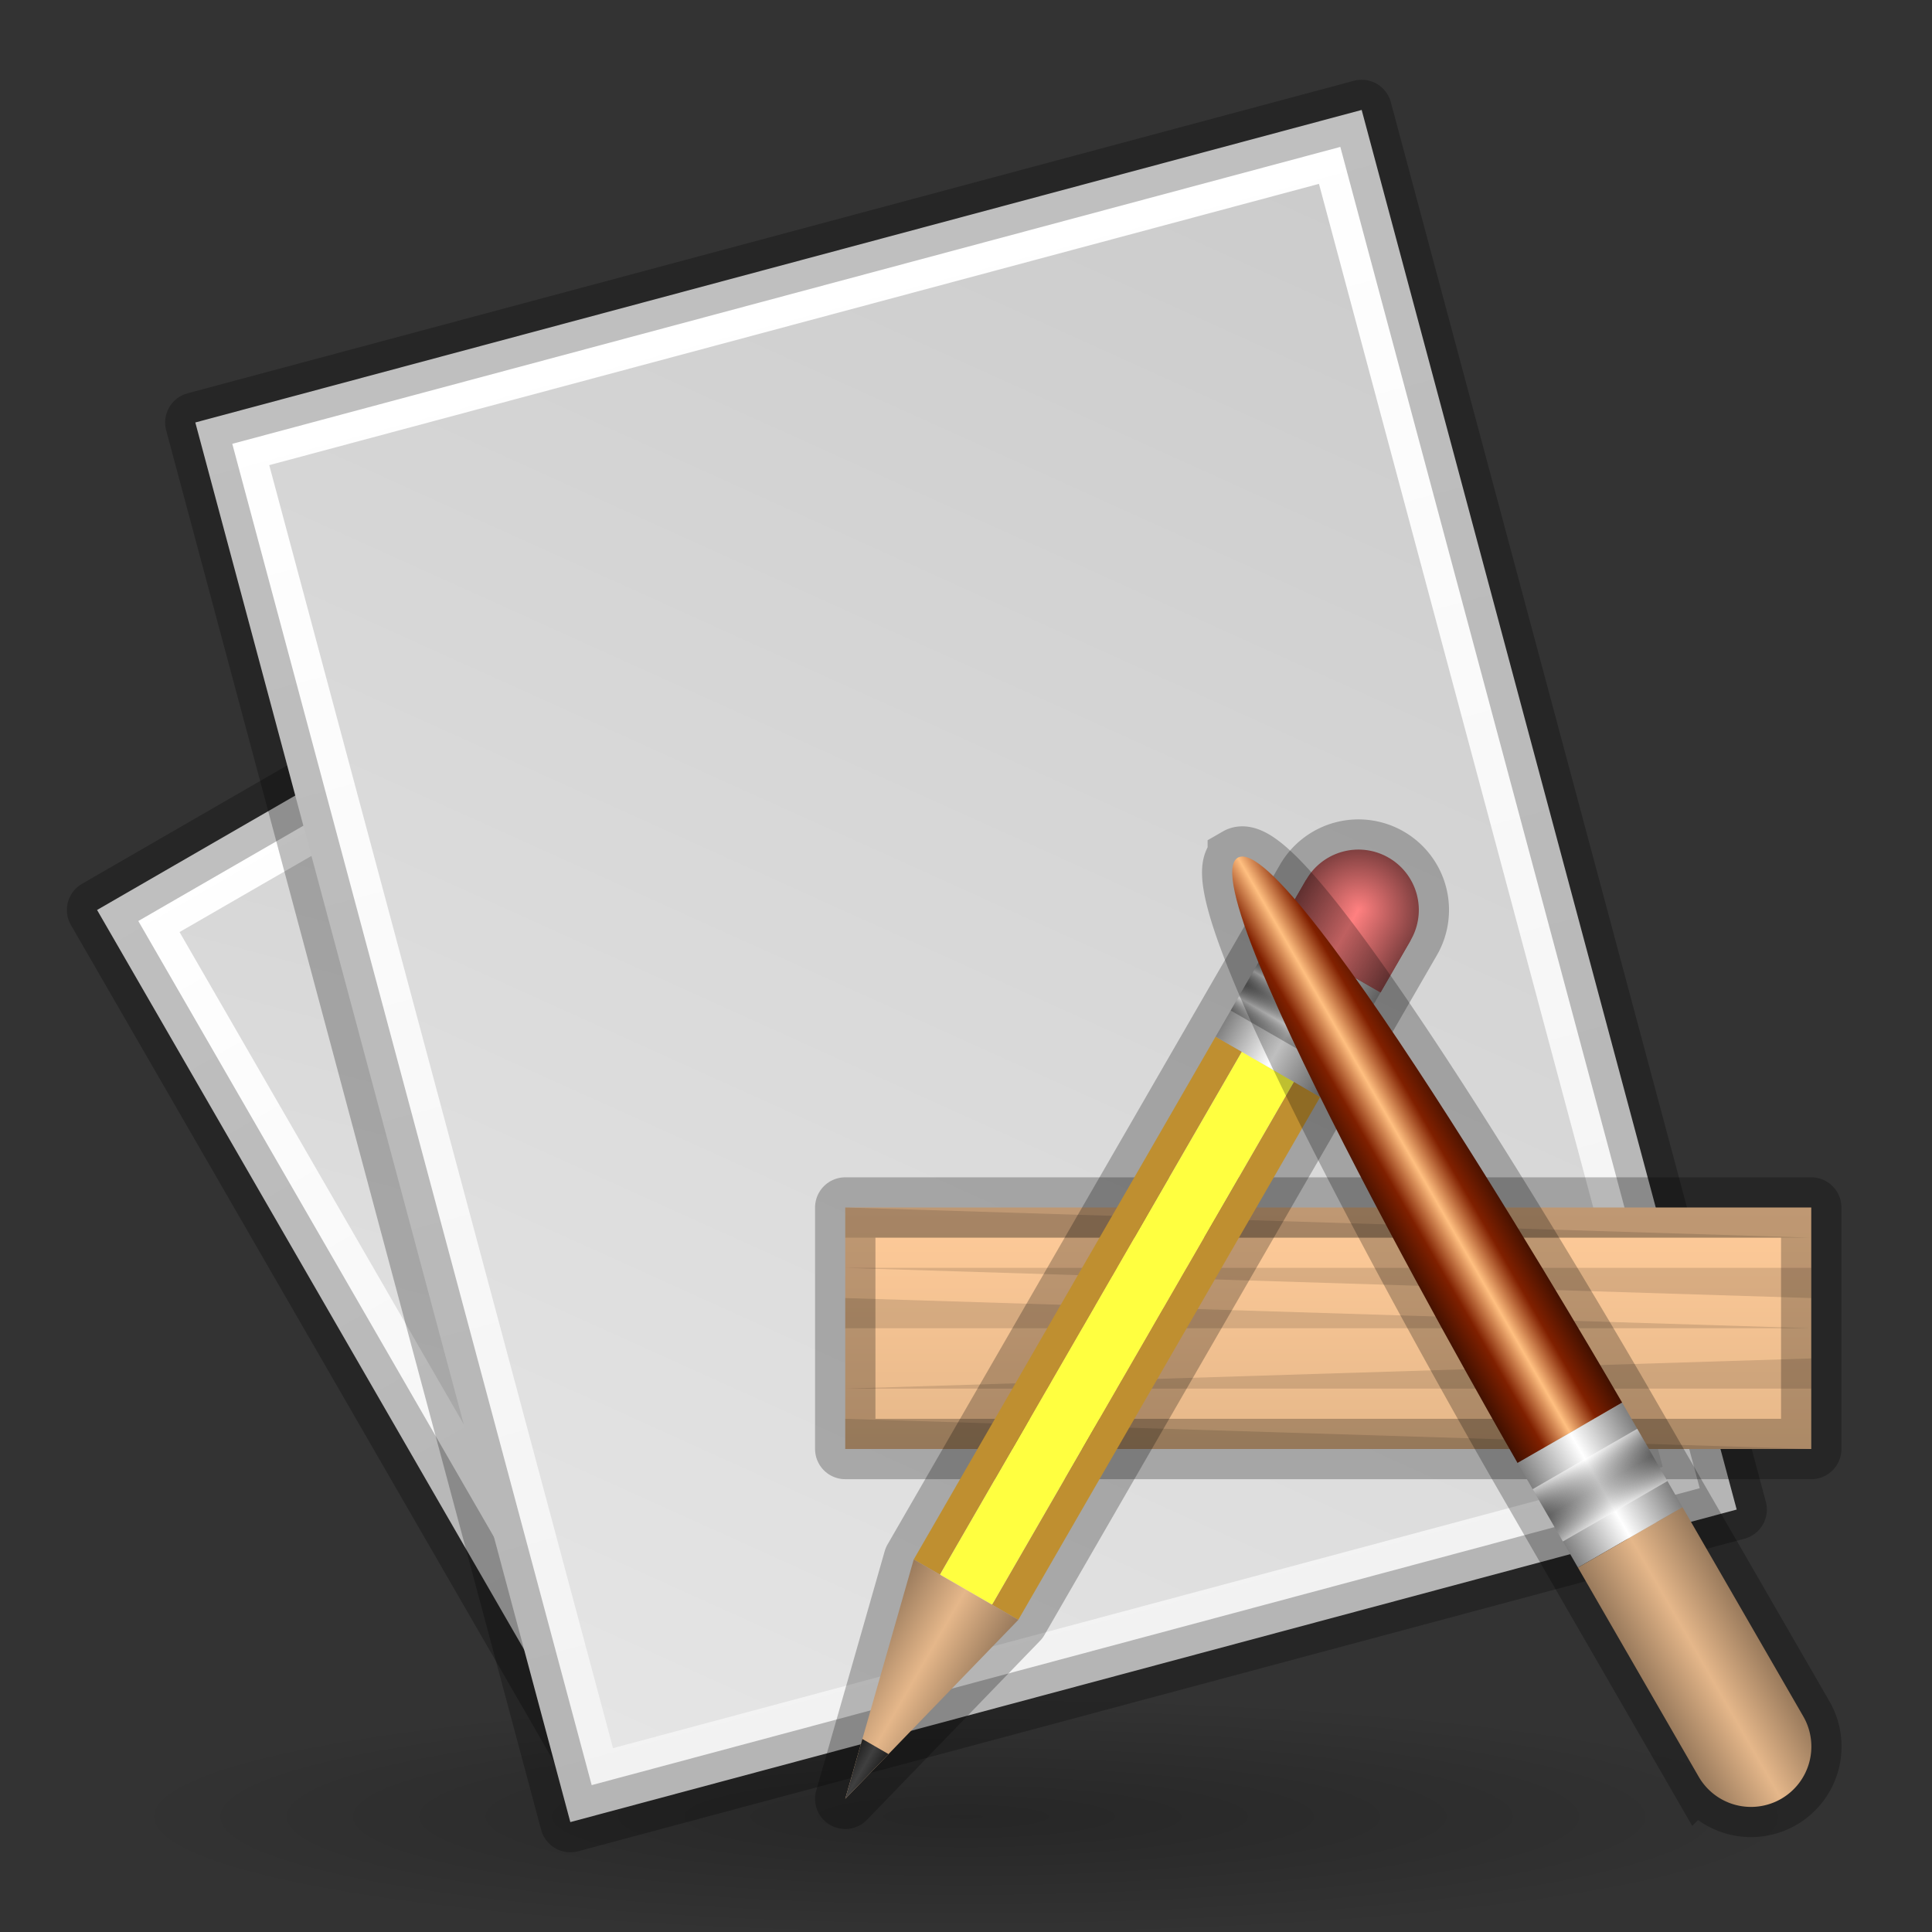 <?xml version="1.0" encoding="UTF-8" standalone="no"?>
<!-- Created with Inkscape (http://www.inkscape.org/) -->

<svg
   xmlns:dc="http://purl.org/dc/elements/1.1/"
   xmlns:cc="http://creativecommons.org/ns#"
   xmlns:rdf="http://www.w3.org/1999/02/22-rdf-syntax-ns#"
   xmlns:svg="http://www.w3.org/2000/svg"
   xmlns="http://www.w3.org/2000/svg"
   xmlns:xlink="http://www.w3.org/1999/xlink"
   xmlns:sodipodi="http://sodipodi.sourceforge.net/DTD/sodipodi-0.dtd"
   xmlns:inkscape="http://www.inkscape.org/namespaces/inkscape"
   width="64"
   height="64"
   viewBox="0 0 64 64"
   version="1.1"
   id="svg8"
   inkscape:version="0.92.4 (5da689c313, 2019-01-14)"
   sodipodi:docname="Generic Application.svg">
  <rect x="0" y="0" width="64" height="64" fill="#333333" stroke="none"/>
  <defs
     id="defs2">
    <linearGradient
       inkscape:collect="always"
       id="linearGradient942">
      <stop
         style="stop-color:#ffffff;stop-opacity:1;"
         offset="0"
         id="stop938" />
      <stop
         style="stop-color:#f2f2f2;stop-opacity:1"
         offset="1"
         id="stop940" />
    </linearGradient>
    <linearGradient
       id="linearGradient1315"
       inkscape:collect="always">
      <stop
         id="stop1309"
         offset="0"
         style="stop-color:#ffffff;stop-opacity:1" />
      <stop
         style="stop-color:#000000;stop-opacity:0.5"
         offset="0.5"
         id="stop1311" />
      <stop
         id="stop1313"
         offset="1"
         style="stop-color:#ffffff;stop-opacity:1" />
    </linearGradient>
    <linearGradient
       id="890"
       inkscape:collect="always">
      <stop
         id="stop1178"
         offset="0"
         style="stop-color:#804040;stop-opacity:1" />
      <stop
         style="stop-color:#ff8080;stop-opacity:1"
         offset="0.5"
         id="stop1184" />
      <stop
         id="stop1180"
         offset="1"
         style="stop-color:#804040;stop-opacity:1" />
    </linearGradient>
    <linearGradient
       inkscape:collect="always"
       id="linearGradient1166">
      <stop
         style="stop-color:#000000;stop-opacity:0.5"
         offset="0"
         id="stop1160" />
      <stop
         id="stop1162"
         offset="0.5"
         style="stop-color:#ffffff;stop-opacity:1" />
      <stop
         style="stop-color:#000000;stop-opacity:0.502"
         offset="1"
         id="stop1164" />
    </linearGradient>
    <linearGradient
       inkscape:collect="always"
       id="linearGradient1047">
      <stop
         style="stop-color:#000000;stop-opacity:1"
         offset="0"
         id="stop1043" />
      <stop
         id="stop1051"
         offset="0.5"
         style="stop-color:#404040;stop-opacity:1" />
      <stop
         style="stop-color:#000000;stop-opacity:1"
         offset="1"
         id="stop1045" />
    </linearGradient>
    <linearGradient
       inkscape:collect="always"
       id="linearGradient1279">
      <stop
         style="stop-color:#401000;stop-opacity:1"
         offset="0"
         id="stop1275" />
      <stop
         id="stop1285"
         offset="0.25"
         style="stop-color:#802000;stop-opacity:1" />
      <stop
         id="stop1283"
         offset="0.5"
         style="stop-color:#ffbf80;stop-opacity:1" />
      <stop
         style="stop-color:#802000;stop-opacity:1"
         offset="0.75"
         id="stop1287" />
      <stop
         style="stop-color:#401000;stop-opacity:1"
         offset="1"
         id="stop1277" />
    </linearGradient>
    <linearGradient
       inkscape:collect="always"
       id="linearGradient1181">
      <stop
         style="stop-color:#808080;stop-opacity:1"
         offset="0"
         id="stop1177" />
      <stop
         id="stop1185"
         offset="0.5"
         style="stop-color:#ffffff;stop-opacity:1" />
      <stop
         style="stop-color:#808080;stop-opacity:1"
         offset="1"
         id="stop1179" />
    </linearGradient>
    <linearGradient
       inkscape:collect="always"
       id="linearGradient1161">
      <stop
         style="stop-color:#ff8080;stop-opacity:1"
         offset="0"
         id="stop1157" />
      <stop
         style="stop-color:#804040;stop-opacity:1"
         offset="1"
         id="stop1159" />
    </linearGradient>
    <linearGradient
       id="linearGradient1150"
       inkscape:collect="always">
      <stop
         id="stop1144"
         offset="0"
         style="stop-color:#997a5c;stop-opacity:1" />
      <stop
         style="stop-color:#e5b78a;stop-opacity:1"
         offset="0.5"
         id="stop1146" />
      <stop
         id="stop1148"
         offset="1"
         style="stop-color:#997a5c;stop-opacity:1" />
    </linearGradient>
    <linearGradient
       inkscape:collect="always"
       id="linearGradient1091">
      <stop
         style="stop-color:#ffcb99;stop-opacity:1"
         offset="0"
         id="stop1087" />
      <stop
         style="stop-color:#e5b789;stop-opacity:1"
         offset="1"
         id="stop1089" />
    </linearGradient>
    <linearGradient
       inkscape:collect="always"
       id="linearGradient1079">
      <stop
         style="stop-color:#cccccc;stop-opacity:1"
         offset="0"
         id="stop1075" />
      <stop
         style="stop-color:#e5e5e5;stop-opacity:1"
         offset="1"
         id="stop1077" />
    </linearGradient>
    <linearGradient
       inkscape:collect="always"
       id="linearGradient3030">
      <stop
         style="stop-color:#000000;stop-opacity:1;"
         offset="0"
         id="stop3026" />
      <stop
         style="stop-color:#000000;stop-opacity:0;"
         offset="1"
         id="stop3028" />
    </linearGradient>
    <linearGradient
       inkscape:collect="always"
       xlink:href="#linearGradient1091"
       id="linearGradient1093"
       x1="44"
       y1="1346"
       x2="44"
       y2="1350"
       gradientUnits="userSpaceOnUse"
       gradientTransform="matrix(2,0,0,2,-44,-1359.917)" />
    <linearGradient
       inkscape:collect="always"
       xlink:href="#linearGradient1181"
       id="linearGradient1029"
       x1="82"
       y1="1324"
       x2="86"
       y2="1324"
       gradientUnits="userSpaceOnUse" />
    <linearGradient
       inkscape:collect="always"
       xlink:href="#linearGradient1150"
       id="linearGradient1039"
       x1="82"
       y1="1350"
       x2="86"
       y2="1350"
       gradientUnits="userSpaceOnUse" />
    <linearGradient
       inkscape:collect="always"
       xlink:href="#linearGradient1047"
       id="linearGradient1049"
       x1="83"
       y1="1353"
       x2="85"
       y2="1353"
       gradientUnits="userSpaceOnUse" />
    <clipPath
       clipPathUnits="userSpaceOnUse"
       id="clipPath1055">
      <path
         inkscape:connector-curvature="0"
         id="path1057"
         d="m 82,1346 2,8 2,-8 z"
         style="fill:#000000;fill-opacity:1;stroke:none;stroke-width:1px;stroke-linecap:butt;stroke-linejoin:miter;stroke-opacity:1" />
    </clipPath>
    <radialGradient
       inkscape:collect="always"
       xlink:href="#linearGradient1161"
       id="radialGradient1070"
       cx="84"
       cy="28"
       fx="84"
       fy="28"
       r="2"
       gradientUnits="userSpaceOnUse"
       gradientTransform="translate(0,1292)" />
    <linearGradient
       inkscape:collect="always"
       xlink:href="#linearGradient1166"
       id="linearGradient1143"
       x1="84"
       y1="1323"
       x2="84"
       y2="1324"
       gradientUnits="userSpaceOnUse" />
    <linearGradient
       inkscape:collect="always"
       xlink:href="#linearGradient1166"
       id="linearGradient1149"
       gradientUnits="userSpaceOnUse"
       x1="84"
       y1="1323"
       x2="84"
       y2="1324"
       gradientTransform="translate(0,1)" />
    <linearGradient
       inkscape:collect="always"
       xlink:href="#890"
       id="linearGradient1176"
       x1="82"
       y1="1321.5"
       x2="86"
       y2="1321.5"
       gradientUnits="userSpaceOnUse"
       gradientTransform="matrix(1,0,0,2,0,-1322)" />
    <linearGradient
       inkscape:collect="always"
       xlink:href="#linearGradient1279"
       id="linearGradient1228"
       x1="82"
       y1="1329"
       x2="86"
       y2="1329"
       gradientUnits="userSpaceOnUse" />
    <linearGradient
       inkscape:collect="always"
       xlink:href="#linearGradient1181"
       id="linearGradient1238"
       x1="82"
       y1="1342"
       x2="86"
       y2="1342"
       gradientUnits="userSpaceOnUse" />
    <linearGradient
       inkscape:collect="always"
       xlink:href="#linearGradient1150"
       id="linearGradient1252"
       x1="82"
       y1="57"
       x2="86"
       y2="57"
       gradientUnits="userSpaceOnUse" />
    <linearGradient
       gradientTransform="matrix(1,0,0,2,2.046576e-5,-1305)"
       inkscape:collect="always"
       xlink:href="#linearGradient1315"
       id="linearGradient1143-7"
       x1="84"
       y1="1323"
       x2="84"
       y2="1324"
       gradientUnits="userSpaceOnUse" />
    <radialGradient
       inkscape:collect="always"
       xlink:href="#linearGradient3030"
       id="radialGradient3032-6-1-2"
       cx="512"
       cy="1240"
       fx="512"
       fy="1240"
       r="28"
       gradientTransform="matrix(1,0,0,0.143,-480,1174.857)"
       gradientUnits="userSpaceOnUse" />
    <linearGradient
       gradientUnits="userSpaceOnUse"
       y2="1348"
       x2="32"
       y1="1300"
       x1="32"
       id="linearGradient5094"
       xlink:href="#linearGradient942"
       inkscape:collect="always"
       gradientTransform="rotate(-15,32,1324)" />
    <linearGradient
       inkscape:collect="always"
       xlink:href="#linearGradient1079"
       id="linearGradient1292"
       x1="50"
       y1="1302"
       x2="14"
       y2="1346"
       gradientUnits="userSpaceOnUse"
       gradientTransform="translate(-343.767,-36.832)" />
    <linearGradient
       inkscape:collect="always"
       xlink:href="#linearGradient1079"
       id="linearGradient1302"
       x1="39.072"
       y1="1314"
       x2="11.072"
       y2="1342"
       gradientUnits="userSpaceOnUse"
       gradientTransform="translate(-667.359,-165.382)" />
    <linearGradient
       inkscape:collect="always"
       xlink:href="#linearGradient942"
       id="linearGradient1382"
       x1="-642.287"
       y1="1146.618"
       x2="-642.287"
       y2="1178.618"
       gradientUnits="userSpaceOnUse" />
  </defs>
  <sodipodi:namedview
     id="base"
     pagecolor="#ffffff"
     bordercolor="#666666"
     borderopacity="1.0"
     inkscape:pageopacity="0.0"
     inkscape:pageshadow="2"
     inkscape:zoom="1"
     inkscape:cx="-110.67651"
     inkscape:cy="22.570732"
     inkscape:document-units="px"
     inkscape:current-layer="layer1"
     showgrid="false"
     units="px"
     inkscape:window-width="1366"
     inkscape:window-height="706"
     inkscape:window-x="-8"
     inkscape:window-y="-8"
     inkscape:window-maximized="1"
     inkscape:pagecheckerboard="true"
     inkscape:snap-bbox="true"
     inkscape:bbox-paths="true"
     inkscape:bbox-nodes="true"
     inkscape:snap-bbox-edge-midpoints="true"
     inkscape:snap-bbox-midpoints="true"
     inkscape:object-paths="true"
     inkscape:snap-intersection-paths="true"
     inkscape:snap-smooth-nodes="true"
     inkscape:snap-midpoints="true"
     inkscape:snap-object-midpoints="true"
     inkscape:snap-center="true"
     inkscape:snap-text-baseline="true"
     inkscape:snap-page="true"
     showguides="false">
    <inkscape:grid
       type="xygrid"
       id="grid3713"
       empspacing="4" />
  </sodipodi:namedview>
  <g
     inkscape:label="Layer 1"
     inkscape:groupmode="layer"
     id="layer1"
     transform="translate(0,-1292)">
    <g
       id="g5392"
       style="fill:none;stroke:#000000;stroke-width:0.125;stroke-miterlimit:4;stroke-dasharray:none;stroke-opacity:1"
       transform="rotate(-15,-271.83,1284)">
      <path
         inkscape:connector-curvature="0"
         id="path5290"
         d="m 0,1292 v 64"
         style="fill:none;stroke:#000000;stroke-width:0.125;stroke-linecap:butt;stroke-linejoin:miter;stroke-miterlimit:4;stroke-dasharray:none;stroke-opacity:1" />
      <path
         style="fill:none;stroke:#000000;stroke-width:0.125;stroke-linecap:butt;stroke-linejoin:miter;stroke-miterlimit:4;stroke-dasharray:none;stroke-opacity:1"
         d="m 4,1292 v 64"
         id="path5292"
         inkscape:connector-curvature="0" />
      <path
         inkscape:connector-curvature="0"
         id="path5294"
         d="m 8,1292 v 64"
         style="fill:none;stroke:#000000;stroke-width:0.125;stroke-linecap:butt;stroke-linejoin:miter;stroke-miterlimit:4;stroke-dasharray:none;stroke-opacity:1" />
      <path
         style="fill:none;stroke:#000000;stroke-width:0.125;stroke-linecap:butt;stroke-linejoin:miter;stroke-miterlimit:4;stroke-dasharray:none;stroke-opacity:1"
         d="m 12,1292 v 64"
         id="path5296"
         inkscape:connector-curvature="0" />
      <path
         inkscape:connector-curvature="0"
         id="path5298"
         d="m 16,1292 v 64"
         style="fill:none;stroke:#000000;stroke-width:0.125;stroke-linecap:butt;stroke-linejoin:miter;stroke-miterlimit:4;stroke-dasharray:none;stroke-opacity:1" />
      <path
         style="fill:none;stroke:#000000;stroke-width:0.125;stroke-linecap:butt;stroke-linejoin:miter;stroke-miterlimit:4;stroke-dasharray:none;stroke-opacity:1"
         d="m 20,1292 v 64"
         id="path5300"
         inkscape:connector-curvature="0" />
      <path
         inkscape:connector-curvature="0"
         id="path5302"
         d="m 24,1292 v 64"
         style="fill:none;stroke:#000000;stroke-width:0.125;stroke-linecap:butt;stroke-linejoin:miter;stroke-miterlimit:4;stroke-dasharray:none;stroke-opacity:1" />
      <path
         style="fill:none;stroke:#000000;stroke-width:0.125;stroke-linecap:butt;stroke-linejoin:miter;stroke-miterlimit:4;stroke-dasharray:none;stroke-opacity:1"
         d="m 28,1292 v 64"
         id="path5304"
         inkscape:connector-curvature="0" />
      <path
         inkscape:connector-curvature="0"
         id="path5306"
         d="m 32,1292 v 64"
         style="fill:none;stroke:#000000;stroke-width:0.125;stroke-linecap:butt;stroke-linejoin:miter;stroke-miterlimit:4;stroke-dasharray:none;stroke-opacity:1" />
      <path
         style="fill:none;stroke:#000000;stroke-width:0.125;stroke-linecap:butt;stroke-linejoin:miter;stroke-miterlimit:4;stroke-dasharray:none;stroke-opacity:1"
         d="m 36,1292 v 64"
         id="path5308"
         inkscape:connector-curvature="0" />
      <path
         inkscape:connector-curvature="0"
         id="path5310"
         d="m 40,1292 v 64"
         style="fill:none;stroke:#000000;stroke-width:0.125;stroke-linecap:butt;stroke-linejoin:miter;stroke-miterlimit:4;stroke-dasharray:none;stroke-opacity:1" />
      <path
         style="fill:none;stroke:#000000;stroke-width:0.125;stroke-linecap:butt;stroke-linejoin:miter;stroke-miterlimit:4;stroke-dasharray:none;stroke-opacity:1"
         d="m 44,1292 v 64"
         id="path5312"
         inkscape:connector-curvature="0" />
      <path
         inkscape:connector-curvature="0"
         id="path5314"
         d="m 48,1292 v 64"
         style="fill:none;stroke:#000000;stroke-width:0.125;stroke-linecap:butt;stroke-linejoin:miter;stroke-miterlimit:4;stroke-dasharray:none;stroke-opacity:1" />
      <path
         style="fill:none;stroke:#000000;stroke-width:0.125;stroke-linecap:butt;stroke-linejoin:miter;stroke-miterlimit:4;stroke-dasharray:none;stroke-opacity:1"
         d="m 52,1292 v 64"
         id="path5316"
         inkscape:connector-curvature="0" />
      <path
         inkscape:connector-curvature="0"
         id="path5318"
         d="m 56,1292 v 64"
         style="fill:none;stroke:#000000;stroke-width:0.125;stroke-linecap:butt;stroke-linejoin:miter;stroke-miterlimit:4;stroke-dasharray:none;stroke-opacity:1" />
      <path
         style="fill:none;stroke:#000000;stroke-width:0.125;stroke-linecap:butt;stroke-linejoin:miter;stroke-miterlimit:4;stroke-dasharray:none;stroke-opacity:1"
         d="m 60,1292 v 64"
         id="path5320"
         inkscape:connector-curvature="0" />
      <path
         inkscape:connector-curvature="0"
         id="path5322"
         d="m 64,1292 v 64"
         style="fill:none;stroke:#000000;stroke-width:0.125;stroke-linecap:butt;stroke-linejoin:miter;stroke-miterlimit:4;stroke-dasharray:none;stroke-opacity:1" />
      <path
         style="fill:none;stroke:#000000;stroke-width:0.125;stroke-linecap:butt;stroke-linejoin:miter;stroke-miterlimit:4;stroke-dasharray:none;stroke-opacity:1"
         d="M 64,1292 H 0"
         id="path5324"
         inkscape:connector-curvature="0" />
      <path
         inkscape:connector-curvature="0"
         id="path5326"
         d="M 64,1296 H 0"
         style="fill:none;stroke:#000000;stroke-width:0.125;stroke-linecap:butt;stroke-linejoin:miter;stroke-miterlimit:4;stroke-dasharray:none;stroke-opacity:1" />
      <path
         style="fill:none;stroke:#000000;stroke-width:0.125;stroke-linecap:butt;stroke-linejoin:miter;stroke-miterlimit:4;stroke-dasharray:none;stroke-opacity:1"
         d="M 64,1300 H 0"
         id="path5328"
         inkscape:connector-curvature="0" />
      <path
         inkscape:connector-curvature="0"
         id="path5330"
         d="M 64,1304 H 0"
         style="fill:none;stroke:#000000;stroke-width:0.125;stroke-linecap:butt;stroke-linejoin:miter;stroke-miterlimit:4;stroke-dasharray:none;stroke-opacity:1" />
      <path
         style="fill:none;stroke:#000000;stroke-width:0.125;stroke-linecap:butt;stroke-linejoin:miter;stroke-miterlimit:4;stroke-dasharray:none;stroke-opacity:1"
         d="M 64,1308 H 0"
         id="path5332"
         inkscape:connector-curvature="0" />
      <path
         inkscape:connector-curvature="0"
         id="path5334"
         d="M 64,1312 H 0"
         style="fill:none;stroke:#000000;stroke-width:0.125;stroke-linecap:butt;stroke-linejoin:miter;stroke-miterlimit:4;stroke-dasharray:none;stroke-opacity:1" />
      <path
         style="fill:none;stroke:#000000;stroke-width:0.125;stroke-linecap:butt;stroke-linejoin:miter;stroke-miterlimit:4;stroke-dasharray:none;stroke-opacity:1"
         d="M 64,1316 H 0"
         id="path5336"
         inkscape:connector-curvature="0" />
      <path
         inkscape:connector-curvature="0"
         id="path5338"
         d="M 64,1320 H 0"
         style="fill:none;stroke:#000000;stroke-width:0.125;stroke-linecap:butt;stroke-linejoin:miter;stroke-miterlimit:4;stroke-dasharray:none;stroke-opacity:1" />
      <path
         style="fill:none;stroke:#000000;stroke-width:0.125;stroke-linecap:butt;stroke-linejoin:miter;stroke-miterlimit:4;stroke-dasharray:none;stroke-opacity:1"
         d="M 64,1324 H 0"
         id="path5340"
         inkscape:connector-curvature="0" />
      <path
         inkscape:connector-curvature="0"
         id="path5342"
         d="M 64,1328 H 0"
         style="fill:none;stroke:#000000;stroke-width:0.125;stroke-linecap:butt;stroke-linejoin:miter;stroke-miterlimit:4;stroke-dasharray:none;stroke-opacity:1" />
      <path
         style="fill:none;stroke:#000000;stroke-width:0.125;stroke-linecap:butt;stroke-linejoin:miter;stroke-miterlimit:4;stroke-dasharray:none;stroke-opacity:1"
         d="M 64,1332 H 0"
         id="path5344"
         inkscape:connector-curvature="0" />
      <path
         inkscape:connector-curvature="0"
         id="path5346"
         d="M 64,1336 H 0"
         style="fill:none;stroke:#000000;stroke-width:0.125;stroke-linecap:butt;stroke-linejoin:miter;stroke-miterlimit:4;stroke-dasharray:none;stroke-opacity:1" />
      <path
         style="fill:none;stroke:#000000;stroke-width:0.125;stroke-linecap:butt;stroke-linejoin:miter;stroke-miterlimit:4;stroke-dasharray:none;stroke-opacity:1"
         d="M 64,1340 H 0"
         id="path5348"
         inkscape:connector-curvature="0" />
      <path
         inkscape:connector-curvature="0"
         id="path5350"
         d="M 64,1344 H 0"
         style="fill:none;stroke:#000000;stroke-width:0.125;stroke-linecap:butt;stroke-linejoin:miter;stroke-miterlimit:4;stroke-dasharray:none;stroke-opacity:1" />
      <path
         style="fill:none;stroke:#000000;stroke-width:0.125;stroke-linecap:butt;stroke-linejoin:miter;stroke-miterlimit:4;stroke-dasharray:none;stroke-opacity:1"
         d="M 64,1348 H 0"
         id="path5352"
         inkscape:connector-curvature="0" />
      <path
         inkscape:connector-curvature="0"
         id="path5354"
         d="M 64,1352 H 0"
         style="fill:none;stroke:#000000;stroke-width:0.125;stroke-linecap:butt;stroke-linejoin:miter;stroke-miterlimit:4;stroke-dasharray:none;stroke-opacity:1" />
      <path
         style="fill:none;stroke:#000000;stroke-width:0.125;stroke-linecap:butt;stroke-linejoin:miter;stroke-miterlimit:4;stroke-dasharray:none;stroke-opacity:1"
         d="M 64,1356 H 0"
         id="path5356"
         inkscape:connector-curvature="0" />
    </g>
    <g
       id="g1444">
      <ellipse
         ry="4"
         rx="28"
         cy="1352"
         cx="32"
         id="path3024-7-9-8"
         style="opacity:0.25;fill:url(#radialGradient3032-6-1-2);fill-opacity:1;stroke:none;stroke-width:2;stroke-linecap:round;stroke-linejoin:round;stroke-miterlimit:4;stroke-dasharray:none;stroke-opacity:1;paint-order:stroke fill markers" />
      <rect
         transform="rotate(-30)"
         y="1146.618"
         x="-658.287"
         height="32"
         width="32"
         id="rect1374"
         style="opacity:1;fill:url(#linearGradient1382);fill-opacity:1;stroke:#000000;stroke-width:2;stroke-linecap:round;stroke-linejoin:round;stroke-miterlimit:4;stroke-dasharray:none;stroke-opacity:0.25;paint-order:stroke fill markers" />
      <rect
         transform="rotate(-30)"
         y="1148.618"
         x="-656.287"
         height="28"
         width="28"
         id="rect1294"
         style="opacity:1;fill:url(#linearGradient1302);fill-opacity:1;stroke:none;stroke-width:2;stroke-linecap:round;stroke-linejoin:round;stroke-miterlimit:4;stroke-dasharray:none;stroke-opacity:1;paint-order:normal" />
      <path
         sodipodi:nodetypes="ccccc"
         inkscape:connector-curvature="0"
         id="path859"
         d="m 18.893,1352.359 -12.423,-46.364 38.637,-10.353 12.423,46.364 z"
         style="fill:url(#linearGradient5094);fill-opacity:1;stroke:#000000;stroke-width:2;stroke-linecap:round;stroke-linejoin:round;stroke-miterlimit:4;stroke-dasharray:none;stroke-opacity:0.25;paint-order:stroke fill markers" />
      <rect
         transform="rotate(-15)"
         y="1265.168"
         x="-329.767"
         height="44"
         width="36"
         id="rect1284"
         style="opacity:1;fill:url(#linearGradient1292);fill-opacity:1;stroke:none;stroke-width:2;stroke-linecap:round;stroke-linejoin:round;stroke-miterlimit:4;stroke-dasharray:none;stroke-opacity:1;paint-order:normal" />
      <g
         id="g1360">
        <g
           id="g976">
          <rect
             ry="2.103455e-05"
             rx="2.1035199e-05"
             y="1332"
             x="28"
             height="8"
             width="32"
             id="rect1085"
             style="opacity:1;fill:url(#linearGradient1093);fill-opacity:1;stroke:#000000;stroke-width:2;stroke-linecap:round;stroke-linejoin:round;stroke-miterlimit:4;stroke-dasharray:none;stroke-opacity:0.25;paint-order:stroke fill markers" />
          <path
             sodipodi:nodetypes="cccc"
             inkscape:connector-curvature="0"
             id="path1108"
             d="m 28,1333 h 32 l -32,-1 z"
             style="opacity:0.125;fill:#000000;fill-opacity:1;stroke:none;stroke-width:2px;stroke-linecap:butt;stroke-linejoin:miter;stroke-opacity:1" />
          <path
             inkscape:connector-curvature="0"
             id="path1110"
             d="m 28,1339 32,1 H 28 Z"
             style="opacity:0.125;fill:#000000;fill-opacity:1;stroke:none;stroke-width:2px;stroke-linecap:butt;stroke-linejoin:miter;stroke-opacity:1"
             sodipodi:nodetypes="cccc" />
          <path
             sodipodi:nodetypes="cccc"
             style="opacity:0.125;fill:#000000;fill-opacity:1;stroke:none;stroke-width:2px;stroke-linecap:butt;stroke-linejoin:miter;stroke-opacity:1"
             d="m 60,1337 -32,1 h 32 z"
             id="path963"
             inkscape:connector-curvature="0" />
          <path
             inkscape:connector-curvature="0"
             id="path965"
             d="m 28,1335 32,1 H 28 Z"
             style="opacity:0.125;fill:#000000;fill-opacity:1;stroke:none;stroke-width:2px;stroke-linecap:butt;stroke-linejoin:miter;stroke-opacity:1"
             sodipodi:nodetypes="cccc" />
          <path
             sodipodi:nodetypes="cccc"
             style="opacity:0.125;fill:#000000;fill-opacity:1;stroke:none;stroke-width:2px;stroke-linecap:butt;stroke-linejoin:miter;stroke-opacity:1"
             d="m 60,1335 -32,-1 h 32 z"
             id="path968"
             inkscape:connector-curvature="0" />
        </g>
        <g
           id="g1205"
           transform="rotate(30,60.5,1248.297)">
          <path
             style="opacity:0.25;fill:none;fill-opacity:1;stroke:#000000;stroke-width:2;stroke-linecap:round;stroke-linejoin:round;stroke-miterlimit:4;stroke-dasharray:none;stroke-opacity:1;paint-order:normal"
             d="m 84,26 a 2,2 0 0 0 -2,2 v 2 4 20 l 2,8 2,-8 V 34 30 28 a 2,2 0 0 0 -2,-2 z"
             transform="translate(0,1292)"
             id="rect1207"
             inkscape:connector-curvature="0" />
          <rect
             ry="1.05176e-05"
             rx="5.2587998e-06"
             y="1326"
             x="83"
             height="20"
             width="2"
             id="rect1007"
             style="opacity:1;fill:#ffff40;fill-opacity:1;stroke:none;stroke-width:1.414;stroke-linecap:butt;stroke-linejoin:miter;stroke-miterlimit:4;stroke-dasharray:none;stroke-opacity:0.25;paint-order:normal" />
          <rect
             style="opacity:1;fill:#bf8f30;fill-opacity:1;stroke:none;stroke-width:1;stroke-linecap:butt;stroke-linejoin:miter;stroke-miterlimit:4;stroke-dasharray:none;stroke-opacity:0.25;paint-order:normal"
             id="rect1017"
             width="1"
             height="20"
             x="82"
             y="1326"
             rx="2.6293999e-06"
             ry="1.05176e-05" />
          <rect
             ry="1.05176e-05"
             rx="2.6293999e-06"
             y="1326"
             x="85"
             height="20"
             width="1"
             id="rect1019"
             style="opacity:1;fill:#bf8f30;fill-opacity:1;stroke:none;stroke-width:1;stroke-linecap:butt;stroke-linejoin:miter;stroke-miterlimit:4;stroke-dasharray:none;stroke-opacity:0.25;paint-order:normal" />
          <rect
             style="opacity:1;fill:url(#linearGradient1029);fill-opacity:1;stroke:none;stroke-width:0.894;stroke-linecap:butt;stroke-linejoin:miter;stroke-miterlimit:4;stroke-dasharray:none;stroke-opacity:0.25;paint-order:normal"
             id="rect1021"
             width="4"
             height="4"
             x="82"
             y="1322"
             rx="1.05176e-05"
             ry="2.1035198e-06" />
          <path
             inkscape:connector-curvature="0"
             id="path1031"
             d="m 82,1346 2,8 2,-8 z"
             style="fill:url(#linearGradient1039);fill-opacity:1;stroke:none;stroke-width:1px;stroke-linecap:butt;stroke-linejoin:miter;stroke-opacity:1" />
          <rect
             clip-path="url(#clipPath1055)"
             ry="1.05176e-05"
             rx="1.05176e-05"
             y="1352"
             x="83"
             height="2"
             width="2"
             id="rect1041"
             style="opacity:1;fill:url(#linearGradient1049);fill-opacity:1;stroke:none;stroke-width:2;stroke-linecap:butt;stroke-linejoin:miter;stroke-miterlimit:4;stroke-dasharray:none;stroke-opacity:0.25;paint-order:normal" />
          <path
             id="path1059"
             d="m 84,1318 a 2,2 0 0 0 -2,2 v 2 h 2 2 v -2 a 2,2 0 0 0 -2,-2 z"
             style="opacity:1;fill:url(#radialGradient1070);fill-opacity:1;stroke:none;stroke-width:2;stroke-linecap:butt;stroke-linejoin:miter;stroke-miterlimit:4;stroke-dasharray:none;stroke-opacity:0.25;paint-order:normal"
             inkscape:connector-curvature="0" />
          <rect
             ry="5.2587995e-07"
             rx="1.05176e-05"
             y="1323"
             x="82"
             height="1"
             width="4"
             id="rect1132"
             style="opacity:0.5;fill:url(#linearGradient1143);fill-opacity:1;stroke:none;stroke-width:0.447;stroke-linecap:butt;stroke-linejoin:miter;stroke-miterlimit:4;stroke-dasharray:none;stroke-opacity:0.25;paint-order:normal" />
          <rect
             style="opacity:0.5;fill:url(#linearGradient1149);fill-opacity:1;stroke:none;stroke-width:0.447;stroke-linecap:butt;stroke-linejoin:miter;stroke-miterlimit:4;stroke-dasharray:none;stroke-opacity:0.25;paint-order:normal"
             id="rect1147"
             width="4"
             height="1"
             x="82"
             y="1324"
             rx="1.05176e-05"
             ry="5.2587995e-07" />
          <rect
             ry="2.1035199e-05"
             rx="1.05176e-05"
             y="1320"
             x="82"
             height="2"
             width="4"
             id="rect1168"
             style="opacity:1;fill:url(#linearGradient1176);fill-opacity:1;stroke:none;stroke-width:2.828;stroke-linecap:round;stroke-linejoin:round;stroke-miterlimit:4;stroke-dasharray:none;stroke-opacity:1;paint-order:normal" />
        </g>
        <g
           id="g1333"
           transform="rotate(-30,67.002,1399.438)">
          <path
             id="path1317"
             transform="translate(0,1292)"
             d="m 84,26 c -2,0 -2,22 -2,22 v 1 2 1 8 a 2,2 0 0 0 2,2 2,2 0 0 0 2,-2 v -8 -1 -2 -1 c 0,0 0,-22 -2,-22 z"
             style="opacity:0.25;fill:none;fill-opacity:1;stroke:#000000;stroke-width:2;stroke-linecap:butt;stroke-linejoin:miter;stroke-miterlimit:4;stroke-dasharray:none;stroke-opacity:1"
             inkscape:connector-curvature="0" />
          <path
             sodipodi:nodetypes="cccc"
             inkscape:connector-curvature="0"
             id="path1220"
             d="m 82,1340 c 0,0 0,-22 2,-22 2,0 2,22 2,22 z"
             style="fill:url(#linearGradient1228);fill-opacity:1;stroke:none;stroke-width:1px;stroke-linecap:butt;stroke-linejoin:miter;stroke-opacity:1" />
          <rect
             ry="1.05176e-05"
             rx="1.05176e-05"
             y="1340"
             x="82"
             height="4"
             width="4"
             id="rect1230"
             style="opacity:1;fill:url(#linearGradient1238);fill-opacity:1;stroke:none;stroke-width:2;stroke-linecap:round;stroke-linejoin:round;stroke-miterlimit:4;stroke-dasharray:none;stroke-opacity:1;paint-order:normal" />
          <path
             id="path1240"
             transform="translate(0,1292)"
             d="m 82,52 v 8 a 2,2 0 0 0 2,2 2,2 0 0 0 2,-2 v -8 z"
             style="opacity:1;fill:url(#linearGradient1252);fill-opacity:1;stroke:none;stroke-width:2;stroke-linecap:round;stroke-linejoin:round;stroke-miterlimit:4;stroke-dasharray:none;stroke-opacity:1;paint-order:normal"
             inkscape:connector-curvature="0" />
          <rect
             style="opacity:0.5;fill:url(#linearGradient1143-7);fill-opacity:1;stroke:none;stroke-width:0.632;stroke-linecap:butt;stroke-linejoin:miter;stroke-miterlimit:4;stroke-dasharray:none;stroke-opacity:0.25;paint-order:normal"
             id="rect1132-9"
             width="4"
             height="2"
             x="82"
             y="1341"
             rx="1.05176e-05"
             ry="1.0517599e-06" />
        </g>
      </g>
    </g>
  </g>
</svg>
